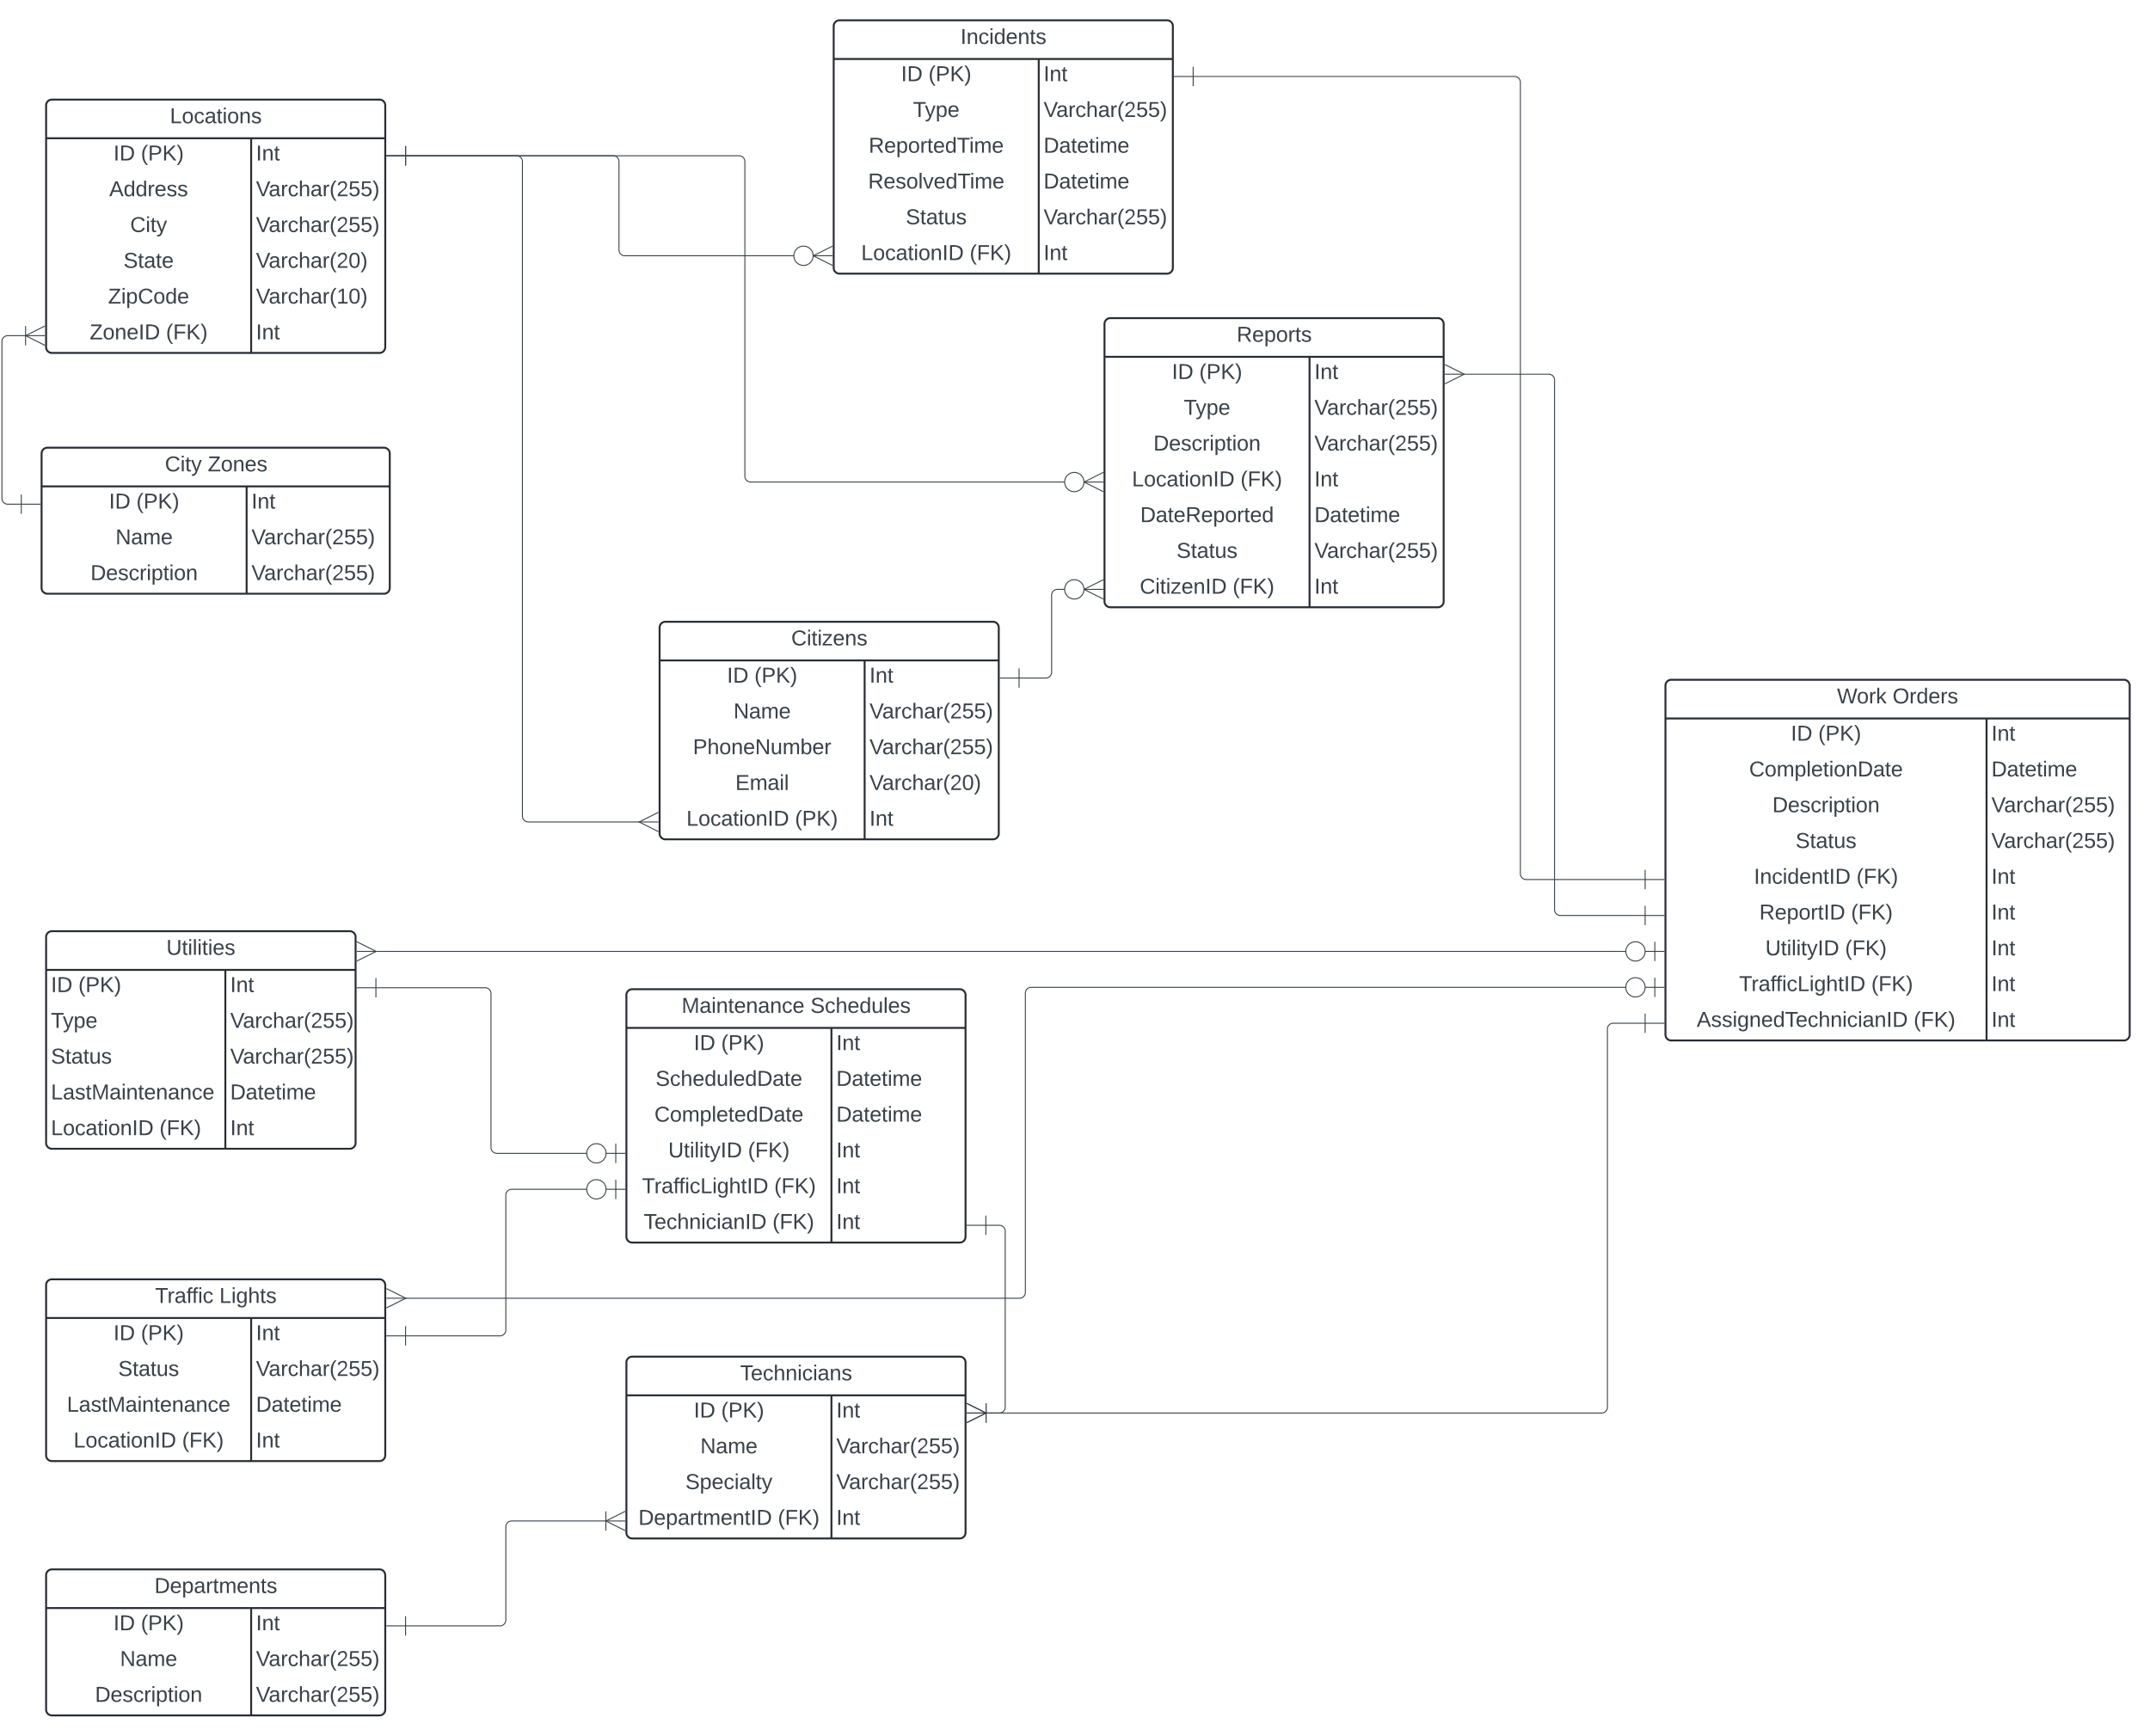 <svg xmlns="http://www.w3.org/2000/svg" xmlns:xlink="http://www.w3.org/1999/xlink" xmlns:lucid="lucid" width="2223" height="1795"><g transform="translate(1682 763)" lucid:page-tab-id="0_0"><path d="M-2000-1000h3000v2500h-3000z" fill="#fff"/><path d="M-1634.33 206a6 6 0 0 1 6-6h308a6 6 0 0 1 6 6v213a6 6 0 0 1-6 6h-308a6 6 0 0 1-6-6z" fill="#fff"/><path d="M-1634.33 206a6 6 0 0 1 6-6h308a6 6 0 0 1 6 6v213a6 6 0 0 1-6 6h-308a6 6 0 0 1-6-6zM-1634.33 240h320M-1449 240v185" stroke="#282c33" stroke-width="2" fill="none"/><use xlink:href="#a" transform="matrix(1,0,0,1,-1624.333,200) translate(114.352 24.444)"/><use xlink:href="#b" transform="matrix(1,0,0,1,-1629.333,242.5) translate(0 20.444)"/><use xlink:href="#c" transform="matrix(1,0,0,1,-1629.333,242.5) translate(28.333 20.444)"/><use xlink:href="#d" transform="matrix(1,0,0,1,-1444,242.5) translate(0 20.444)"/><use xlink:href="#e" transform="matrix(1,0,0,1,-1629.333,279.5) translate(0 20.444)"/><use xlink:href="#f" transform="matrix(1,0,0,1,-1444,279.5) translate(0 20.444)"/><use xlink:href="#g" transform="matrix(1,0,0,1,-1629.333,316.5) translate(0 20.444)"/><use xlink:href="#f" transform="matrix(1,0,0,1,-1444,316.5) translate(0 20.444)"/><use xlink:href="#h" transform="matrix(1,0,0,1,-1629.333,353.5) translate(0 20.444)"/><use xlink:href="#i" transform="matrix(1,0,0,1,-1444,353.5) translate(0 20.444)"/><use xlink:href="#j" transform="matrix(1,0,0,1,-1629.333,390.5) translate(0 20.444)"/><use xlink:href="#k" transform="matrix(1,0,0,1,-1629.333,390.5) translate(112.222 20.444)"/><use xlink:href="#d" transform="matrix(1,0,0,1,-1444,390.5) translate(0 20.444)"/><path d="M-1634.33 566a6 6 0 0 1 6-6h338.66a6 6 0 0 1 6 6v176a6 6 0 0 1-6 6h-338.66a6 6 0 0 1-6-6z" fill="#fff"/><path d="M-1634.33 566a6 6 0 0 1 6-6h338.66a6 6 0 0 1 6 6v176a6 6 0 0 1-6 6h-338.66a6 6 0 0 1-6-6zM-1634.33 600h350.66M-1422.33 600v148" stroke="#282c33" stroke-width="2" fill="none"/><use xlink:href="#l" transform="matrix(1,0,0,1,-1624.333,560) translate(102.66 24.444)"/><use xlink:href="#m" transform="matrix(1,0,0,1,-1624.333,560) translate(169.142 24.444)"/><use xlink:href="#b" transform="matrix(1,0,0,1,-1629.333,602.5) translate(64.673 20.444)"/><use xlink:href="#c" transform="matrix(1,0,0,1,-1629.333,602.5) translate(93.006 20.444)"/><use xlink:href="#d" transform="matrix(1,0,0,1,-1417.333,602.5) translate(0 20.444)"/><use xlink:href="#g" transform="matrix(1,0,0,1,-1629.333,639.5) translate(69.519 20.444)"/><use xlink:href="#f" transform="matrix(1,0,0,1,-1417.333,639.5) translate(0 20.444)"/><use xlink:href="#h" transform="matrix(1,0,0,1,-1629.333,676.5) translate(16.494 20.444)"/><use xlink:href="#i" transform="matrix(1,0,0,1,-1417.333,676.5) translate(0 20.444)"/><use xlink:href="#j" transform="matrix(1,0,0,1,-1629.333,713.5) translate(23.377 20.444)"/><use xlink:href="#k" transform="matrix(1,0,0,1,-1629.333,713.5) translate(135.599 20.444)"/><use xlink:href="#d" transform="matrix(1,0,0,1,-1417.333,713.5) translate(0 20.444)"/><path d="M-820-736a6 6 0 0 1 6-6h338.67a6 6 0 0 1 6 6v250a6 6 0 0 1-6 6H-814a6 6 0 0 1-6-6z" fill="#fff"/><path d="M-820-736a6 6 0 0 1 6-6h338.67a6 6 0 0 1 6 6v250a6 6 0 0 1-6 6H-814a6 6 0 0 1-6-6zM-820-702h350.67M-608-702v222" stroke="#282c33" stroke-width="2" fill="none"/><use xlink:href="#n" transform="matrix(1,0,0,1,-810,-742) translate(121.086 24.444)"/><use xlink:href="#b" transform="matrix(1,0,0,1,-815,-699.5) translate(64.673 20.444)"/><use xlink:href="#c" transform="matrix(1,0,0,1,-815,-699.5) translate(93.006 20.444)"/><use xlink:href="#d" transform="matrix(1,0,0,1,-603,-699.5) translate(0 20.444)"/><use xlink:href="#e" transform="matrix(1,0,0,1,-815,-662.5) translate(76.957 20.444)"/><use xlink:href="#f" transform="matrix(1,0,0,1,-603,-662.5) translate(0 20.444)"/><use xlink:href="#o" transform="matrix(1,0,0,1,-815,-625.5) translate(31.185 20.444)"/><use xlink:href="#i" transform="matrix(1,0,0,1,-603,-625.5) translate(0 20.444)"/><use xlink:href="#p" transform="matrix(1,0,0,1,-815,-588.5) translate(30.568 20.444)"/><use xlink:href="#i" transform="matrix(1,0,0,1,-603,-588.5) translate(0 20.444)"/><use xlink:href="#g" transform="matrix(1,0,0,1,-815,-551.5) translate(69.519 20.444)"/><use xlink:href="#f" transform="matrix(1,0,0,1,-603,-551.5) translate(0 20.444)"/><use xlink:href="#j" transform="matrix(1,0,0,1,-815,-514.5) translate(23.377 20.444)"/><use xlink:href="#k" transform="matrix(1,0,0,1,-815,-514.5) translate(135.599 20.444)"/><use xlink:href="#d" transform="matrix(1,0,0,1,-603,-514.5) translate(0 20.444)"/><path d="M-1034.33 266a6 6 0 0 1 6-6h338.66a6 6 0 0 1 6 6v250a6 6 0 0 1-6 6h-338.66a6 6 0 0 1-6-6z" fill="#fff"/><path d="M-1034.33 266a6 6 0 0 1 6-6h338.66a6 6 0 0 1 6 6v250a6 6 0 0 1-6 6h-338.66a6 6 0 0 1-6-6zM-1034.33 300h350.66M-822.33 300v222" stroke="#282c33" stroke-width="2" fill="none"/><use xlink:href="#q" transform="matrix(1,0,0,1,-1024.333,260) translate(47.074 24.444)"/><use xlink:href="#r" transform="matrix(1,0,0,1,-1024.333,260) translate(180.284 24.444)"/><use xlink:href="#b" transform="matrix(1,0,0,1,-1029.333,302.5) translate(64.673 20.444)"/><use xlink:href="#c" transform="matrix(1,0,0,1,-1029.333,302.5) translate(93.006 20.444)"/><use xlink:href="#d" transform="matrix(1,0,0,1,-817.333,302.5) translate(0 20.444)"/><use xlink:href="#s" transform="matrix(1,0,0,1,-1029.333,339.5) translate(25.136 20.444)"/><use xlink:href="#i" transform="matrix(1,0,0,1,-817.333,339.5) translate(0 20.444)"/><use xlink:href="#t" transform="matrix(1,0,0,1,-1029.333,376.5) translate(23.963 20.444)"/><use xlink:href="#i" transform="matrix(1,0,0,1,-817.333,376.5) translate(0 20.444)"/><use xlink:href="#u" transform="matrix(1,0,0,1,-1029.333,413.5) translate(38.284 20.444)"/><use xlink:href="#k" transform="matrix(1,0,0,1,-1029.333,413.5) translate(120.691 20.444)"/><use xlink:href="#d" transform="matrix(1,0,0,1,-817.333,413.5) translate(0 20.444)"/><use xlink:href="#v" transform="matrix(1,0,0,1,-1029.333,450.5) translate(11.123 20.444)"/><use xlink:href="#k" transform="matrix(1,0,0,1,-1029.333,450.5) translate(147.852 20.444)"/><use xlink:href="#d" transform="matrix(1,0,0,1,-817.333,450.5) translate(0 20.444)"/><use xlink:href="#w" transform="matrix(1,0,0,1,-1029.333,487.5) translate(12.944 20.444)"/><use xlink:href="#k" transform="matrix(1,0,0,1,-1029.333,487.5) translate(146.031 20.444)"/><use xlink:href="#d" transform="matrix(1,0,0,1,-817.333,487.5) translate(0 20.444)"/><path d="M-1639-294a6 6 0 0 1 6-6h348a6 6 0 0 1 6 6v139a6 6 0 0 1-6 6h-348a6 6 0 0 1-6-6z" fill="#fff"/><path d="M-1639-294a6 6 0 0 1 6-6h348a6 6 0 0 1 6 6v139a6 6 0 0 1-6 6h-348a6 6 0 0 1-6-6zM-1639-260h360M-1427-260v111" stroke="#282c33" stroke-width="2" fill="none"/><use xlink:href="#x" transform="matrix(1,0,0,1,-1629,-300) translate(117.506 24.444)"/><use xlink:href="#y" transform="matrix(1,0,0,1,-1629,-300) translate(161.827 24.444)"/><use xlink:href="#b" transform="matrix(1,0,0,1,-1634,-257.5) translate(64.673 20.444)"/><use xlink:href="#c" transform="matrix(1,0,0,1,-1634,-257.5) translate(93.006 20.444)"/><use xlink:href="#d" transform="matrix(1,0,0,1,-1422,-257.5) translate(0 20.444)"/><use xlink:href="#z" transform="matrix(1,0,0,1,-1634,-220.5) translate(71.432 20.444)"/><use xlink:href="#f" transform="matrix(1,0,0,1,-1422,-220.5) translate(0 20.444)"/><use xlink:href="#A" transform="matrix(1,0,0,1,-1634,-183.5) translate(45.568 20.444)"/><use xlink:href="#f" transform="matrix(1,0,0,1,-1422,-183.5) translate(0 20.444)"/><path d="M-1000-114a6 6 0 0 1 6-6h338.67a6 6 0 0 1 6 6V99a6 6 0 0 1-6 6H-994a6 6 0 0 1-6-6z" fill="#fff"/><path d="M-1000-114a6 6 0 0 1 6-6h338.67a6 6 0 0 1 6 6V99a6 6 0 0 1-6 6H-994a6 6 0 0 1-6-6zM-1000-80h350.67M-788-80v185" stroke="#282c33" stroke-width="2" fill="none"/><use xlink:href="#B" transform="matrix(1,0,0,1,-990,-120) translate(126.086 24.444)"/><use xlink:href="#b" transform="matrix(1,0,0,1,-995,-77.5) translate(64.673 20.444)"/><use xlink:href="#c" transform="matrix(1,0,0,1,-995,-77.5) translate(93.006 20.444)"/><use xlink:href="#d" transform="matrix(1,0,0,1,-783,-77.5) translate(0 20.444)"/><use xlink:href="#z" transform="matrix(1,0,0,1,-995,-40.5) translate(71.432 20.444)"/><use xlink:href="#f" transform="matrix(1,0,0,1,-783,-40.5) translate(0 20.444)"/><use xlink:href="#C" transform="matrix(1,0,0,1,-995,-3.5) translate(29.488 20.444)"/><use xlink:href="#f" transform="matrix(1,0,0,1,-783,-3.5) translate(0 20.444)"/><use xlink:href="#D" transform="matrix(1,0,0,1,-995,33.5) translate(73.315 20.444)"/><use xlink:href="#E" transform="matrix(1,0,0,1,-783,33.5) translate(0 20.444)"/><use xlink:href="#j" transform="matrix(1,0,0,1,-995,70.5) translate(22.728 20.444)"/><use xlink:href="#c" transform="matrix(1,0,0,1,-995,70.5) translate(134.951 20.444)"/><use xlink:href="#d" transform="matrix(1,0,0,1,-783,70.5) translate(0 20.444)"/><path d="M-540-428a6 6 0 0 1 6-6h338.67a6 6 0 0 1 6 6v287a6 6 0 0 1-6 6H-534a6 6 0 0 1-6-6z" fill="#fff"/><path d="M-540-428a6 6 0 0 1 6-6h338.67a6 6 0 0 1 6 6v287a6 6 0 0 1-6 6H-534a6 6 0 0 1-6-6zM-540-394h350.67M-328-394v259" stroke="#282c33" stroke-width="2" fill="none"/><use xlink:href="#F" transform="matrix(1,0,0,1,-530,-434) translate(126.673 24.444)"/><use xlink:href="#b" transform="matrix(1,0,0,1,-535,-391.5) translate(64.673 20.444)"/><use xlink:href="#c" transform="matrix(1,0,0,1,-535,-391.5) translate(93.006 20.444)"/><use xlink:href="#d" transform="matrix(1,0,0,1,-323,-391.5) translate(0 20.444)"/><use xlink:href="#e" transform="matrix(1,0,0,1,-535,-354.5) translate(76.957 20.444)"/><use xlink:href="#f" transform="matrix(1,0,0,1,-323,-354.5) translate(0 20.444)"/><use xlink:href="#A" transform="matrix(1,0,0,1,-535,-317.5) translate(45.568 20.444)"/><use xlink:href="#f" transform="matrix(1,0,0,1,-323,-317.5) translate(0 20.444)"/><use xlink:href="#j" transform="matrix(1,0,0,1,-535,-280.5) translate(23.377 20.444)"/><use xlink:href="#k" transform="matrix(1,0,0,1,-535,-280.5) translate(135.599 20.444)"/><use xlink:href="#d" transform="matrix(1,0,0,1,-323,-280.5) translate(0 20.444)"/><use xlink:href="#G" transform="matrix(1,0,0,1,-535,-243.5) translate(31.957 20.444)"/><use xlink:href="#i" transform="matrix(1,0,0,1,-323,-243.5) translate(0 20.444)"/><use xlink:href="#g" transform="matrix(1,0,0,1,-535,-206.5) translate(69.519 20.444)"/><use xlink:href="#f" transform="matrix(1,0,0,1,-323,-206.5) translate(0 20.444)"/><use xlink:href="#H" transform="matrix(1,0,0,1,-535,-169.5) translate(31.463 20.444)"/><use xlink:href="#k" transform="matrix(1,0,0,1,-535,-169.5) translate(127.512 20.444)"/><use xlink:href="#d" transform="matrix(1,0,0,1,-323,-169.5) translate(0 20.444)"/><path d="M40-54a6 6 0 0 1 6-6h468a6 6 0 0 1 6 6v361a6 6 0 0 1-6 6H46a6 6 0 0 1-6-6z" fill="#fff"/><path d="M40-54a6 6 0 0 1 6-6h468a6 6 0 0 1 6 6v361a6 6 0 0 1-6 6H46a6 6 0 0 1-6-6zM40-20h480M372-20v333" stroke="#282c33" stroke-width="2" fill="none"/><use xlink:href="#I" transform="matrix(1,0,0,1,50,-60) translate(167.377 24.444)"/><use xlink:href="#J" transform="matrix(1,0,0,1,50,-60) translate(224.846 24.444)"/><use xlink:href="#b" transform="matrix(1,0,0,1,45,-17.5) translate(124.673 20.444)"/><use xlink:href="#c" transform="matrix(1,0,0,1,45,-17.5) translate(153.006 20.444)"/><use xlink:href="#d" transform="matrix(1,0,0,1,377,-17.5) translate(0 20.444)"/><use xlink:href="#K" transform="matrix(1,0,0,1,45,19.5) translate(81.525 20.444)"/><use xlink:href="#i" transform="matrix(1,0,0,1,377,19.5) translate(0 20.444)"/><use xlink:href="#A" transform="matrix(1,0,0,1,45,56.5) translate(105.568 20.444)"/><use xlink:href="#f" transform="matrix(1,0,0,1,377,56.5) translate(0 20.444)"/><use xlink:href="#g" transform="matrix(1,0,0,1,45,93.5) translate(129.519 20.444)"/><use xlink:href="#f" transform="matrix(1,0,0,1,377,93.5) translate(0 20.444)"/><use xlink:href="#L" transform="matrix(1,0,0,1,45,130.5) translate(86.463 20.444)"/><use xlink:href="#k" transform="matrix(1,0,0,1,45,130.5) translate(192.512 20.444)"/><use xlink:href="#d" transform="matrix(1,0,0,1,377,130.5) translate(0 20.444)"/><use xlink:href="#M" transform="matrix(1,0,0,1,45,167.5) translate(92.049 20.444)"/><use xlink:href="#k" transform="matrix(1,0,0,1,45,167.5) translate(186.926 20.444)"/><use xlink:href="#d" transform="matrix(1,0,0,1,377,167.5) translate(0 20.444)"/><use xlink:href="#u" transform="matrix(1,0,0,1,45,204.5) translate(98.284 20.444)"/><use xlink:href="#k" transform="matrix(1,0,0,1,45,204.5) translate(180.691 20.444)"/><use xlink:href="#d" transform="matrix(1,0,0,1,377,204.5) translate(0 20.444)"/><use xlink:href="#v" transform="matrix(1,0,0,1,45,241.5) translate(71.123 20.444)"/><use xlink:href="#k" transform="matrix(1,0,0,1,45,241.5) translate(207.852 20.444)"/><use xlink:href="#d" transform="matrix(1,0,0,1,377,241.5) translate(0 20.444)"/><use xlink:href="#N" transform="matrix(1,0,0,1,45,278.5) translate(27.296 20.444)"/><use xlink:href="#k" transform="matrix(1,0,0,1,45,278.5) translate(251.679 20.444)"/><use xlink:href="#d" transform="matrix(1,0,0,1,377,278.5) translate(0 20.444)"/><path d="M-1034.33 646a6 6 0 0 1 6-6h338.66a6 6 0 0 1 6 6v176a6 6 0 0 1-6 6h-338.66a6 6 0 0 1-6-6z" fill="#fff"/><path d="M-1034.33 646a6 6 0 0 1 6-6h338.66a6 6 0 0 1 6 6v176a6 6 0 0 1-6 6h-338.66a6 6 0 0 1-6-6zM-1034.33 680h350.66M-822.33 680v148" stroke="#282c33" stroke-width="2" fill="none"/><use xlink:href="#O" transform="matrix(1,0,0,1,-1024.333,640) translate(107.568 24.444)"/><use xlink:href="#b" transform="matrix(1,0,0,1,-1029.333,682.5) translate(64.673 20.444)"/><use xlink:href="#c" transform="matrix(1,0,0,1,-1029.333,682.5) translate(93.006 20.444)"/><use xlink:href="#d" transform="matrix(1,0,0,1,-817.333,682.5) translate(0 20.444)"/><use xlink:href="#z" transform="matrix(1,0,0,1,-1029.333,719.5) translate(71.432 20.444)"/><use xlink:href="#f" transform="matrix(1,0,0,1,-817.333,719.5) translate(0 20.444)"/><use xlink:href="#P" transform="matrix(1,0,0,1,-1029.333,756.5) translate(56 20.444)"/><use xlink:href="#f" transform="matrix(1,0,0,1,-817.333,756.5) translate(0 20.444)"/><use xlink:href="#Q" transform="matrix(1,0,0,1,-1029.333,793.5) translate(7.389 20.444)"/><use xlink:href="#k" transform="matrix(1,0,0,1,-1029.333,793.5) translate(151.586 20.444)"/><use xlink:href="#d" transform="matrix(1,0,0,1,-817.333,793.5) translate(0 20.444)"/><path d="M-1634.33 866a6 6 0 0 1 6-6h338.66a6 6 0 0 1 6 6v139a6 6 0 0 1-6 6h-338.66a6 6 0 0 1-6-6z" fill="#fff"/><path d="M-1634.33 866a6 6 0 0 1 6-6h338.66a6 6 0 0 1 6 6v139a6 6 0 0 1-6 6h-338.66a6 6 0 0 1-6-6zM-1634.33 900h350.66M-1422.33 900v111" stroke="#282c33" stroke-width="2" fill="none"/><use xlink:href="#R" transform="matrix(1,0,0,1,-1624.333,860) translate(102.012 24.444)"/><use xlink:href="#b" transform="matrix(1,0,0,1,-1629.333,902.5) translate(64.673 20.444)"/><use xlink:href="#c" transform="matrix(1,0,0,1,-1629.333,902.5) translate(93.006 20.444)"/><use xlink:href="#d" transform="matrix(1,0,0,1,-1417.333,902.5) translate(0 20.444)"/><use xlink:href="#z" transform="matrix(1,0,0,1,-1629.333,939.5) translate(71.432 20.444)"/><use xlink:href="#f" transform="matrix(1,0,0,1,-1417.333,939.5) translate(0 20.444)"/><use xlink:href="#A" transform="matrix(1,0,0,1,-1629.333,976.5) translate(45.568 20.444)"/><use xlink:href="#f" transform="matrix(1,0,0,1,-1417.333,976.5) translate(0 20.444)"/><path d="M-1634.33-654a6 6 0 0 1 6-6h338.66a6 6 0 0 1 6 6v250a6 6 0 0 1-6 6h-338.66a6 6 0 0 1-6-6z" fill="#fff"/><path d="M-1634.33-654a6 6 0 0 1 6-6h338.66a6 6 0 0 1 6 6v250a6 6 0 0 1-6 6h-338.66a6 6 0 0 1-6-6zM-1634.33-620h350.66M-1422.33-620v222" stroke="#282c33" stroke-width="2" fill="none"/><use xlink:href="#S" transform="matrix(1,0,0,1,-1624.333,-660) translate(118 24.444)"/><use xlink:href="#b" transform="matrix(1,0,0,1,-1629.333,-617.5) translate(64.673 20.444)"/><use xlink:href="#c" transform="matrix(1,0,0,1,-1629.333,-617.5) translate(93.006 20.444)"/><use xlink:href="#d" transform="matrix(1,0,0,1,-1417.333,-617.5) translate(0 20.444)"/><use xlink:href="#T" transform="matrix(1,0,0,1,-1629.333,-580.5) translate(60.29 20.444)"/><use xlink:href="#f" transform="matrix(1,0,0,1,-1417.333,-580.5) translate(0 20.444)"/><use xlink:href="#U" transform="matrix(1,0,0,1,-1629.333,-543.5) translate(81.926 20.444)"/><use xlink:href="#f" transform="matrix(1,0,0,1,-1417.333,-543.5) translate(0 20.444)"/><use xlink:href="#V" transform="matrix(1,0,0,1,-1629.333,-506.5) translate(75.074 20.444)"/><use xlink:href="#E" transform="matrix(1,0,0,1,-1417.333,-506.5) translate(0 20.444)"/><use xlink:href="#W" transform="matrix(1,0,0,1,-1629.333,-469.5) translate(59.117 20.444)"/><use xlink:href="#X" transform="matrix(1,0,0,1,-1417.333,-469.5) translate(0 20.444)"/><use xlink:href="#Y" transform="matrix(1,0,0,1,-1629.333,-432.5) translate(40.043 20.444)"/><use xlink:href="#k" transform="matrix(1,0,0,1,-1629.333,-432.5) translate(118.932 20.444)"/><use xlink:href="#d" transform="matrix(1,0,0,1,-1417.333,-432.5) translate(0 20.444)"/><path d="M-1660-241.6h-14a6 6 0 0 1-6-6v-162.26a6 6 0 0 1 6-6h18.67" stroke="#3a414a" fill="none"/><path d="M-1660-251.6v20M-1640-241.6h-20" stroke="#3a414a" fill="#fff"/><path d="M-1635.56-405.86l-20-10 20-10" stroke="#3a414a" fill="#fff" fill-opacity="0"/><path d="M-1635.56-415.86h-20M-1655.56-425.86v20" stroke="#3a414a" fill="#fff"/><path d="M-1262.67-601.9H-1048a6 6 0 0 1 6 6v91.4a6 6 0 0 0 6 6h175.5" stroke="#3a414a" fill="none"/><path d="M-1262.67-591.9v-20M-1282.67-601.9h20" stroke="#3a414a" fill="#fff"/><path d="M-821.22-488.5l-20-10 20-10" stroke="#3a414a" fill="#fff" fill-opacity="0"/><path d="M-821.22-498.5h-20M-841.22-498.5c0 5.52-4.48 10-10 10-5.53 0-10-4.48-10-10s4.47-10 10-10c5.52 0 10 4.48 10 10" stroke="#3a414a" fill="#fff"/><path d="M-1262.67-601.9h114.84a6 6 0 0 1 6 6V81.03a6 6 0 0 0 6 6h115.42" stroke="#3a414a" fill="none"/><path d="M-1262.67-591.9v-20M-1282.67-601.9h20" stroke="#3a414a" fill="#fff"/><path d="M-1001.22 97.04l-20-10 20-10" stroke="#3a414a" fill="#fff" fill-opacity="0"/><path d="M-1001.22 87.04h-20" stroke="#3a414a" fill="#fff"/><path d="M-1262.67-601.9h344.84a6 6 0 0 1 6 6v325.4a6 6 0 0 0 6 6h325.33" stroke="#3a414a" fill="none"/><path d="M-1262.67-591.9v-20M-1282.67-601.9h20" stroke="#3a414a" fill="#fff"/><path d="M-541.22-254.5l-20-10 20-10" stroke="#3a414a" fill="#fff" fill-opacity="0"/><path d="M-541.22-264.5h-20M-561.22-264.5c0 5.52-4.48 10-10 10-5.53 0-10-4.48-10-10s4.47-10 10-10c5.52 0 10 4.48 10 10" stroke="#3a414a" fill="#fff"/><path d="M-628.33-61.8h27.66a6 6 0 0 0 6-6v-79.7a6 6 0 0 1 6-6h8.17" stroke="#3a414a" fill="none"/><path d="M-628.33-51.8v-20M-648.33-61.8h20" stroke="#3a414a" fill="#fff"/><path d="M-541.22-143.5l-20-10 20-10" stroke="#3a414a" fill="#fff" fill-opacity="0"/><path d="M-541.22-153.5h-20M-561.22-153.5c0 5.52-4.48 10-10 10-5.53 0-10-4.48-10-10s4.47-10 10-10c5.52 0 10 4.48 10 10" stroke="#3a414a" fill="#fff"/><path d="M-1262.67 918.4h97.67a6 6 0 0 0 6-6v-96.47a6 6 0 0 1 6-6h97.67" stroke="#3a414a" fill="none"/><path d="M-1262.67 928.4v-20M-1282.67 918.4h20" stroke="#3a414a" fill="#fff"/><path d="M-1035.56 819.93l-20-10 20-10" stroke="#3a414a" fill="#fff" fill-opacity="0"/><path d="M-1035.56 809.93h-20M-1055.56 799.93v20" stroke="#3a414a" fill="#fff"/><path d="M-1262.67 618.5h97.67a6 6 0 0 0 6-6V472.93a6 6 0 0 1 6-6h78.17" stroke="#3a414a" fill="none"/><path d="M-1262.67 628.5v-20M-1282.67 618.5h20M-1045.33 456.93v20M-1035.33 466.93h-20M-1055.33 466.93c0 5.52-4.48 10-10 10-5.53 0-10-4.48-10-10s4.47-10 10-10c5.52 0 10 4.48 10 10" stroke="#3a414a" fill="#fff"/><path d="M-1074.83 429.72h-93.5a6 6 0 0 1-6-6V264.5a6 6 0 0 0-6-6h-113" stroke="#3a414a" fill="none"/><path d="M-1045.33 419.72v20M-1035.33 429.72h-20M-1055.33 429.72c0 5.52-4.48 10-10 10-5.53 0-10-4.48-10-10s4.47-10 10-10c5.52 0 10 4.48 10 10M-1293.33 268.5v-20M-1313.33 258.5h20" stroke="#3a414a" fill="#fff"/><path d="M-662.67 504.14h14a6 6 0 0 1 6 6V692.3a6 6 0 0 1-6 6h-14" stroke="#3a414a" fill="none"/><path d="M-662.67 514.14v-20M-682.67 504.14h20" stroke="#3a414a" fill="#fff"/><path d="M-682.44 688.3l20 10-20 10" stroke="#3a414a" fill="#fff" fill-opacity="0"/><path d="M-682.44 698.3h20M-662.44 708.3v-20" stroke="#3a414a" fill="#fff"/><path d="M19 146.58h-123a6 6 0 0 1-6-6v-818.5a6 6 0 0 0-6-6h-332.33" stroke="#3a414a" fill="none"/><path d="M19 136.58v20M39 146.58H19M-448.33-673.9v-20M-468.33-683.9h20" stroke="#3a414a" fill="#fff"/><path d="M19 183.74h-87.67a6 6 0 0 1-6-6v-547.76a6 6 0 0 0-6-6h-88.25" stroke="#3a414a" fill="none"/><path d="M19 173.74v20M39 183.74H19" stroke="#3a414a" fill="#fff"/><path d="M-188.1-386.02l20 10-20 10" stroke="#3a414a" fill="#fff" fill-opacity="0"/><path d="M-188.1-376.02h20" stroke="#3a414a" fill="#fff"/><path d="M19 295.2h-33a6 6 0 0 0-6 6v391.1a6 6 0 0 1-6 6h-636.67" stroke="#3a414a" fill="none"/><path d="M19 285.2v20M39 295.2H19" stroke="#3a414a" fill="#fff"/><path d="M-682.44 688.3l20 10-20 10" stroke="#3a414a" fill="#fff" fill-opacity="0"/><path d="M-682.44 698.3h20M-662.44 708.3v-20" stroke="#3a414a" fill="#fff"/><path d="M-.5 220.9h-1293.42" stroke="#3a414a" fill="none"/><path d="M29 210.9v20M39 220.9H19M19 220.9c0 5.5-4.48 10-10 10s-10-4.5-10-10c0-5.53 4.48-10 10-10s10 4.47 10 10" stroke="#3a414a" fill="#fff"/><path d="M-1313.1 210.9l20 10-20 10" stroke="#3a414a" fill="#fff" fill-opacity="0"/><path d="M-1313.1 220.9h20" stroke="#3a414a" fill="#fff"/><path d="M-.5 258.05h-615.33a6 6 0 0 0-6 6v309.53a6 6 0 0 1-6 6h-635.43" stroke="#3a414a" fill="none"/><path d="M29 248.05v20M39 258.05H19M19 258.05c0 5.52-4.48 10-10 10s-10-4.48-10-10c0-5.53 4.48-10 10-10s10 4.47 10 10" stroke="#3a414a" fill="#fff"/><path d="M-1282.44 569.58l20 10-20 10" stroke="#3a414a" fill="#fff" fill-opacity="0"/><path d="M-1282.44 579.58h20" stroke="#3a414a" fill="#fff"/><defs><path fill="#3a414a" d="M232-93c-1 65-40 97-104 97C67 4 28-28 28-90v-158h33c8 89-33 224 67 224 102 0 64-133 71-224h33v155" id="Z"/><path fill="#3a414a" d="M59-47c-2 24 18 29 38 22v24C64 9 27 4 27-40v-127H5v-23h24l9-43h21v43h35v23H59v120" id="aa"/><path fill="#3a414a" d="M24-231v-30h32v30H24zM24 0v-190h32V0H24" id="ab"/><path fill="#3a414a" d="M24 0v-261h32V0H24" id="ac"/><path fill="#3a414a" d="M100-194c63 0 86 42 84 106H49c0 40 14 67 53 68 26 1 43-12 49-29l28 8c-11 28-37 45-77 45C44 4 14-33 15-96c1-61 26-98 85-98zm52 81c6-60-76-77-97-28-3 7-6 17-6 28h103" id="ad"/><path fill="#3a414a" d="M135-143c-3-34-86-38-87 0 15 53 115 12 119 90S17 21 10-45l28-5c4 36 97 45 98 0-10-56-113-15-118-90-4-57 82-63 122-42 12 7 21 19 24 35" id="ae"/><g id="a"><use transform="matrix(0.062,0,0,0.062,0,0)" xlink:href="#Z"/><use transform="matrix(0.062,0,0,0.062,15.988,0)" xlink:href="#aa"/><use transform="matrix(0.062,0,0,0.062,22.16,0)" xlink:href="#ab"/><use transform="matrix(0.062,0,0,0.062,27.037,0)" xlink:href="#ac"/><use transform="matrix(0.062,0,0,0.062,31.914,0)" xlink:href="#ab"/><use transform="matrix(0.062,0,0,0.062,36.79,0)" xlink:href="#aa"/><use transform="matrix(0.062,0,0,0.062,42.963,0)" xlink:href="#ab"/><use transform="matrix(0.062,0,0,0.062,47.84,0)" xlink:href="#ad"/><use transform="matrix(0.062,0,0,0.062,60.185,0)" xlink:href="#ae"/></g><path fill="#3a414a" d="M33 0v-248h34V0H33" id="af"/><path fill="#3a414a" d="M30-248c118-7 216 8 213 122C240-48 200 0 122 0H30v-248zM63-27c89 8 146-16 146-99s-60-101-146-95v194" id="ag"/><g id="b"><use transform="matrix(0.062,0,0,0.062,0,0)" xlink:href="#af"/><use transform="matrix(0.062,0,0,0.062,6.173,0)" xlink:href="#ag"/></g><path fill="#3a414a" d="M87 75C49 33 22-17 22-94c0-76 28-126 65-167h31c-38 41-64 92-64 168S80 34 118 75H87" id="ah"/><path fill="#3a414a" d="M30-248c87 1 191-15 191 75 0 78-77 80-158 76V0H30v-248zm33 125c57 0 124 11 124-50 0-59-68-47-124-48v98" id="ai"/><path fill="#3a414a" d="M194 0L95-120 63-95V0H30v-248h33v124l119-124h40L117-140 236 0h-42" id="aj"/><path fill="#3a414a" d="M33-261c38 41 65 92 65 168S71 34 33 75H2C39 34 66-17 66-93S39-220 2-261h31" id="ak"/><g id="c"><use transform="matrix(0.062,0,0,0.062,0,0)" xlink:href="#ah"/><use transform="matrix(0.062,0,0,0.062,7.346,0)" xlink:href="#ai"/><use transform="matrix(0.062,0,0,0.062,22.16,0)" xlink:href="#aj"/><use transform="matrix(0.062,0,0,0.062,36.975,0)" xlink:href="#ak"/></g><path fill="#3a414a" d="M117-194c89-4 53 116 60 194h-32v-121c0-31-8-49-39-48C34-167 62-67 57 0H25l-1-190h30c1 10-1 24 2 32 11-22 29-35 61-36" id="al"/><g id="d"><use transform="matrix(0.062,0,0,0.062,0,0)" xlink:href="#af"/><use transform="matrix(0.062,0,0,0.062,6.173,0)" xlink:href="#al"/><use transform="matrix(0.062,0,0,0.062,18.519,0)" xlink:href="#aa"/></g><path fill="#3a414a" d="M127-220V0H93v-220H8v-28h204v28h-85" id="am"/><path fill="#3a414a" d="M179-190L93 31C79 59 56 82 12 73V49c39 6 53-20 64-50L1-190h34L92-34l54-156h33" id="an"/><path fill="#3a414a" d="M115-194c55 1 70 41 70 98S169 2 115 4C84 4 66-9 55-30l1 105H24l-1-265h31l2 30c10-21 28-34 59-34zm-8 174c40 0 45-34 45-75s-6-73-45-74c-42 0-51 32-51 76 0 43 10 73 51 73" id="ao"/><g id="e"><use transform="matrix(0.062,0,0,0.062,0,0)" xlink:href="#am"/><use transform="matrix(0.062,0,0,0.062,12.284,0)" xlink:href="#an"/><use transform="matrix(0.062,0,0,0.062,23.395,0)" xlink:href="#ao"/><use transform="matrix(0.062,0,0,0.062,35.741,0)" xlink:href="#ad"/></g><path fill="#3a414a" d="M137 0h-34L2-248h35l83 218 83-218h36" id="ap"/><path fill="#3a414a" d="M141-36C126-15 110 5 73 4 37 3 15-17 15-53c-1-64 63-63 125-63 3-35-9-54-41-54-24 1-41 7-42 31l-33-3c5-37 33-52 76-52 45 0 72 20 72 64v82c-1 20 7 32 28 27v20c-31 9-61-2-59-35zM48-53c0 20 12 33 32 33 41-3 63-29 60-74-43 2-92-5-92 41" id="aq"/><path fill="#3a414a" d="M114-163C36-179 61-72 57 0H25l-1-190h30c1 12-1 29 2 39 6-27 23-49 58-41v29" id="ar"/><path fill="#3a414a" d="M96-169c-40 0-48 33-48 73s9 75 48 75c24 0 41-14 43-38l32 2c-6 37-31 61-74 61-59 0-76-41-82-99-10-93 101-131 147-64 4 7 5 14 7 22l-32 3c-4-21-16-35-41-35" id="as"/><path fill="#3a414a" d="M106-169C34-169 62-67 57 0H25v-261h32l-1 103c12-21 28-36 61-36 89 0 53 116 60 194h-32v-121c2-32-8-49-39-48" id="at"/><path fill="#3a414a" d="M101-251c82-7 93 87 43 132L82-64C71-53 59-42 53-27h129V0H18c2-99 128-94 128-182 0-28-16-43-45-43s-46 15-49 41l-32-3c6-41 34-60 81-64" id="au"/><path fill="#3a414a" d="M54-142c48-35 137-8 131 61C196 18 31 33 14-55l32-4c7 23 22 37 52 37 35-1 51-22 54-58 4-55-73-65-99-34H22l8-134h141v27H59" id="av"/><g id="f"><use transform="matrix(0.062,0,0,0.062,0,0)" xlink:href="#ap"/><use transform="matrix(0.062,0,0,0.062,13.148,0)" xlink:href="#aq"/><use transform="matrix(0.062,0,0,0.062,25.494,0)" xlink:href="#ar"/><use transform="matrix(0.062,0,0,0.062,32.84,0)" xlink:href="#as"/><use transform="matrix(0.062,0,0,0.062,43.951,0)" xlink:href="#at"/><use transform="matrix(0.062,0,0,0.062,56.296,0)" xlink:href="#aq"/><use transform="matrix(0.062,0,0,0.062,68.642,0)" xlink:href="#ar"/><use transform="matrix(0.062,0,0,0.062,75.988,0)" xlink:href="#ah"/><use transform="matrix(0.062,0,0,0.062,83.333,0)" xlink:href="#au"/><use transform="matrix(0.062,0,0,0.062,95.679,0)" xlink:href="#av"/><use transform="matrix(0.062,0,0,0.062,108.025,0)" xlink:href="#av"/><use transform="matrix(0.062,0,0,0.062,120.37,0)" xlink:href="#ak"/></g><path fill="#3a414a" d="M185-189c-5-48-123-54-124 2 14 75 158 14 163 119 3 78-121 87-175 55-17-10-28-26-33-46l33-7c5 56 141 63 141-1 0-78-155-14-162-118-5-82 145-84 179-34 5 7 8 16 11 25" id="aw"/><path fill="#3a414a" d="M84 4C-5 8 30-112 23-190h32v120c0 31 7 50 39 49 72-2 45-101 50-169h31l1 190h-30c-1-10 1-25-2-33-11 22-28 36-60 37" id="ax"/><g id="g"><use transform="matrix(0.062,0,0,0.062,0,0)" xlink:href="#aw"/><use transform="matrix(0.062,0,0,0.062,14.815,0)" xlink:href="#aa"/><use transform="matrix(0.062,0,0,0.062,20.988,0)" xlink:href="#aq"/><use transform="matrix(0.062,0,0,0.062,33.333,0)" xlink:href="#aa"/><use transform="matrix(0.062,0,0,0.062,39.506,0)" xlink:href="#ax"/><use transform="matrix(0.062,0,0,0.062,51.852,0)" xlink:href="#ae"/></g><path fill="#3a414a" d="M30 0v-248h33v221h125V0H30" id="ay"/><path fill="#3a414a" d="M240 0l2-218c-23 76-54 145-80 218h-23L58-218 59 0H30v-248h44l77 211c21-75 51-140 76-211h43V0h-30" id="az"/><g id="h"><use transform="matrix(0.062,0,0,0.062,0,0)" xlink:href="#ay"/><use transform="matrix(0.062,0,0,0.062,12.346,0)" xlink:href="#aq"/><use transform="matrix(0.062,0,0,0.062,24.691,0)" xlink:href="#ae"/><use transform="matrix(0.062,0,0,0.062,35.802,0)" xlink:href="#aa"/><use transform="matrix(0.062,0,0,0.062,41.975,0)" xlink:href="#az"/><use transform="matrix(0.062,0,0,0.062,60.432,0)" xlink:href="#aq"/><use transform="matrix(0.062,0,0,0.062,72.778,0)" xlink:href="#ab"/><use transform="matrix(0.062,0,0,0.062,77.654,0)" xlink:href="#al"/><use transform="matrix(0.062,0,0,0.062,90,0)" xlink:href="#aa"/><use transform="matrix(0.062,0,0,0.062,96.173,0)" xlink:href="#ad"/><use transform="matrix(0.062,0,0,0.062,108.519,0)" xlink:href="#al"/><use transform="matrix(0.062,0,0,0.062,120.864,0)" xlink:href="#aq"/><use transform="matrix(0.062,0,0,0.062,133.21,0)" xlink:href="#al"/><use transform="matrix(0.062,0,0,0.062,145.556,0)" xlink:href="#as"/><use transform="matrix(0.062,0,0,0.062,156.667,0)" xlink:href="#ad"/></g><path fill="#3a414a" d="M210-169c-67 3-38 105-44 169h-31v-121c0-29-5-50-35-48C34-165 62-65 56 0H25l-1-190h30c1 10-1 24 2 32 10-44 99-50 107 0 11-21 27-35 58-36 85-2 47 119 55 194h-31v-121c0-29-5-49-35-48" id="aA"/><g id="i"><use transform="matrix(0.062,0,0,0.062,0,0)" xlink:href="#ag"/><use transform="matrix(0.062,0,0,0.062,15.988,0)" xlink:href="#aq"/><use transform="matrix(0.062,0,0,0.062,28.333,0)" xlink:href="#aa"/><use transform="matrix(0.062,0,0,0.062,34.506,0)" xlink:href="#ad"/><use transform="matrix(0.062,0,0,0.062,46.852,0)" xlink:href="#aa"/><use transform="matrix(0.062,0,0,0.062,53.025,0)" xlink:href="#ab"/><use transform="matrix(0.062,0,0,0.062,57.901,0)" xlink:href="#aA"/><use transform="matrix(0.062,0,0,0.062,76.358,0)" xlink:href="#ad"/></g><path fill="#3a414a" d="M100-194c62-1 85 37 85 99 1 63-27 99-86 99S16-35 15-95c0-66 28-99 85-99zM99-20c44 1 53-31 53-75 0-43-8-75-51-75s-53 32-53 75 10 74 51 75" id="aB"/><g id="j"><use transform="matrix(0.062,0,0,0.062,0,0)" xlink:href="#ay"/><use transform="matrix(0.062,0,0,0.062,12.346,0)" xlink:href="#aB"/><use transform="matrix(0.062,0,0,0.062,24.691,0)" xlink:href="#as"/><use transform="matrix(0.062,0,0,0.062,35.802,0)" xlink:href="#aq"/><use transform="matrix(0.062,0,0,0.062,48.148,0)" xlink:href="#aa"/><use transform="matrix(0.062,0,0,0.062,54.321,0)" xlink:href="#ab"/><use transform="matrix(0.062,0,0,0.062,59.198,0)" xlink:href="#aB"/><use transform="matrix(0.062,0,0,0.062,71.543,0)" xlink:href="#al"/><use transform="matrix(0.062,0,0,0.062,83.889,0)" xlink:href="#af"/><use transform="matrix(0.062,0,0,0.062,90.062,0)" xlink:href="#ag"/></g><path fill="#3a414a" d="M63-220v92h138v28H63V0H30v-248h175v28H63" id="aC"/><g id="k"><use transform="matrix(0.062,0,0,0.062,0,0)" xlink:href="#ah"/><use transform="matrix(0.062,0,0,0.062,7.346,0)" xlink:href="#aC"/><use transform="matrix(0.062,0,0,0.062,20.864,0)" xlink:href="#aj"/><use transform="matrix(0.062,0,0,0.062,35.679,0)" xlink:href="#ak"/></g><path fill="#3a414a" d="M101-234c-31-9-42 10-38 44h38v23H63V0H32v-167H5v-23h27c-7-52 17-82 69-68v24" id="aD"/><g id="l"><use transform="matrix(0.062,0,0,0.062,0,0)" xlink:href="#am"/><use transform="matrix(0.062,0,0,0.062,12.716,0)" xlink:href="#ar"/><use transform="matrix(0.062,0,0,0.062,20.062,0)" xlink:href="#aq"/><use transform="matrix(0.062,0,0,0.062,32.407,0)" xlink:href="#aD"/><use transform="matrix(0.062,0,0,0.062,38.148,0)" xlink:href="#aD"/><use transform="matrix(0.062,0,0,0.062,44.321,0)" xlink:href="#ab"/><use transform="matrix(0.062,0,0,0.062,49.198,0)" xlink:href="#as"/></g><path fill="#3a414a" d="M177-190C167-65 218 103 67 71c-23-6-38-20-44-43l32-5c15 47 100 32 89-28v-30C133-14 115 1 83 1 29 1 15-40 15-95c0-56 16-97 71-98 29-1 48 16 59 35 1-10 0-23 2-32h30zM94-22c36 0 50-32 50-73 0-42-14-75-50-75-39 0-46 34-46 75s6 73 46 73" id="aE"/><g id="m"><use transform="matrix(0.062,0,0,0.062,0,0)" xlink:href="#ay"/><use transform="matrix(0.062,0,0,0.062,12.346,0)" xlink:href="#ab"/><use transform="matrix(0.062,0,0,0.062,17.222,0)" xlink:href="#aE"/><use transform="matrix(0.062,0,0,0.062,29.568,0)" xlink:href="#at"/><use transform="matrix(0.062,0,0,0.062,41.914,0)" xlink:href="#aa"/><use transform="matrix(0.062,0,0,0.062,48.086,0)" xlink:href="#ae"/></g><path fill="#3a414a" d="M85-194c31 0 48 13 60 33l-1-100h32l1 261h-30c-2-10 0-23-3-31C134-8 116 4 85 4 32 4 16-35 15-94c0-66 23-100 70-100zm9 24c-40 0-46 34-46 75 0 40 6 74 45 74 42 0 51-32 51-76 0-42-9-74-50-73" id="aF"/><g id="n"><use transform="matrix(0.062,0,0,0.062,0,0)" xlink:href="#af"/><use transform="matrix(0.062,0,0,0.062,6.173,0)" xlink:href="#al"/><use transform="matrix(0.062,0,0,0.062,18.519,0)" xlink:href="#as"/><use transform="matrix(0.062,0,0,0.062,29.63,0)" xlink:href="#ab"/><use transform="matrix(0.062,0,0,0.062,34.506,0)" xlink:href="#aF"/><use transform="matrix(0.062,0,0,0.062,46.852,0)" xlink:href="#ad"/><use transform="matrix(0.062,0,0,0.062,59.198,0)" xlink:href="#al"/><use transform="matrix(0.062,0,0,0.062,71.543,0)" xlink:href="#aa"/><use transform="matrix(0.062,0,0,0.062,77.716,0)" xlink:href="#ae"/></g><path fill="#3a414a" d="M233-177c-1 41-23 64-60 70L243 0h-38l-65-103H63V0H30v-248c88 3 205-21 203 71zM63-129c60-2 137 13 137-47 0-61-80-42-137-45v92" id="aG"/><g id="o"><use transform="matrix(0.062,0,0,0.062,0,0)" xlink:href="#aG"/><use transform="matrix(0.062,0,0,0.062,15.988,0)" xlink:href="#ad"/><use transform="matrix(0.062,0,0,0.062,28.333,0)" xlink:href="#ao"/><use transform="matrix(0.062,0,0,0.062,40.679,0)" xlink:href="#aB"/><use transform="matrix(0.062,0,0,0.062,53.025,0)" xlink:href="#ar"/><use transform="matrix(0.062,0,0,0.062,60.37,0)" xlink:href="#aa"/><use transform="matrix(0.062,0,0,0.062,66.543,0)" xlink:href="#ad"/><use transform="matrix(0.062,0,0,0.062,78.889,0)" xlink:href="#aF"/><use transform="matrix(0.062,0,0,0.062,91.235,0)" xlink:href="#am"/><use transform="matrix(0.062,0,0,0.062,103.951,0)" xlink:href="#ab"/><use transform="matrix(0.062,0,0,0.062,108.827,0)" xlink:href="#aA"/><use transform="matrix(0.062,0,0,0.062,127.284,0)" xlink:href="#ad"/></g><path fill="#3a414a" d="M108 0H70L1-190h34L89-25l56-165h34" id="aH"/><g id="p"><use transform="matrix(0.062,0,0,0.062,0,0)" xlink:href="#aG"/><use transform="matrix(0.062,0,0,0.062,15.988,0)" xlink:href="#ad"/><use transform="matrix(0.062,0,0,0.062,28.333,0)" xlink:href="#ae"/><use transform="matrix(0.062,0,0,0.062,39.444,0)" xlink:href="#aB"/><use transform="matrix(0.062,0,0,0.062,51.79,0)" xlink:href="#ac"/><use transform="matrix(0.062,0,0,0.062,56.667,0)" xlink:href="#aH"/><use transform="matrix(0.062,0,0,0.062,67.778,0)" xlink:href="#ad"/><use transform="matrix(0.062,0,0,0.062,80.123,0)" xlink:href="#aF"/><use transform="matrix(0.062,0,0,0.062,92.469,0)" xlink:href="#am"/><use transform="matrix(0.062,0,0,0.062,105.185,0)" xlink:href="#ab"/><use transform="matrix(0.062,0,0,0.062,110.062,0)" xlink:href="#aA"/><use transform="matrix(0.062,0,0,0.062,128.519,0)" xlink:href="#ad"/></g><g id="q"><use transform="matrix(0.062,0,0,0.062,0,0)" xlink:href="#az"/><use transform="matrix(0.062,0,0,0.062,18.457,0)" xlink:href="#aq"/><use transform="matrix(0.062,0,0,0.062,30.802,0)" xlink:href="#ab"/><use transform="matrix(0.062,0,0,0.062,35.679,0)" xlink:href="#al"/><use transform="matrix(0.062,0,0,0.062,48.025,0)" xlink:href="#aa"/><use transform="matrix(0.062,0,0,0.062,54.198,0)" xlink:href="#ad"/><use transform="matrix(0.062,0,0,0.062,66.543,0)" xlink:href="#al"/><use transform="matrix(0.062,0,0,0.062,78.889,0)" xlink:href="#aq"/><use transform="matrix(0.062,0,0,0.062,91.235,0)" xlink:href="#al"/><use transform="matrix(0.062,0,0,0.062,103.58,0)" xlink:href="#as"/><use transform="matrix(0.062,0,0,0.062,114.691,0)" xlink:href="#ad"/></g><g id="r"><use transform="matrix(0.062,0,0,0.062,0,0)" xlink:href="#aw"/><use transform="matrix(0.062,0,0,0.062,14.815,0)" xlink:href="#as"/><use transform="matrix(0.062,0,0,0.062,25.926,0)" xlink:href="#at"/><use transform="matrix(0.062,0,0,0.062,38.272,0)" xlink:href="#ad"/><use transform="matrix(0.062,0,0,0.062,50.617,0)" xlink:href="#aF"/><use transform="matrix(0.062,0,0,0.062,62.963,0)" xlink:href="#ax"/><use transform="matrix(0.062,0,0,0.062,75.309,0)" xlink:href="#ac"/><use transform="matrix(0.062,0,0,0.062,80.185,0)" xlink:href="#ad"/><use transform="matrix(0.062,0,0,0.062,92.531,0)" xlink:href="#ae"/></g><g id="s"><use transform="matrix(0.062,0,0,0.062,0,0)" xlink:href="#aw"/><use transform="matrix(0.062,0,0,0.062,14.815,0)" xlink:href="#as"/><use transform="matrix(0.062,0,0,0.062,25.926,0)" xlink:href="#at"/><use transform="matrix(0.062,0,0,0.062,38.272,0)" xlink:href="#ad"/><use transform="matrix(0.062,0,0,0.062,50.617,0)" xlink:href="#aF"/><use transform="matrix(0.062,0,0,0.062,62.963,0)" xlink:href="#ax"/><use transform="matrix(0.062,0,0,0.062,75.309,0)" xlink:href="#ac"/><use transform="matrix(0.062,0,0,0.062,80.185,0)" xlink:href="#ad"/><use transform="matrix(0.062,0,0,0.062,92.531,0)" xlink:href="#aF"/><use transform="matrix(0.062,0,0,0.062,104.877,0)" xlink:href="#ag"/><use transform="matrix(0.062,0,0,0.062,120.864,0)" xlink:href="#aq"/><use transform="matrix(0.062,0,0,0.062,133.21,0)" xlink:href="#aa"/><use transform="matrix(0.062,0,0,0.062,139.383,0)" xlink:href="#ad"/></g><path fill="#3a414a" d="M212-179c-10-28-35-45-73-45-59 0-87 40-87 99 0 60 29 101 89 101 43 0 62-24 78-52l27 14C228-24 195 4 139 4 59 4 22-46 18-125c-6-104 99-153 187-111 19 9 31 26 39 46" id="aI"/><g id="t"><use transform="matrix(0.062,0,0,0.062,0,0)" xlink:href="#aI"/><use transform="matrix(0.062,0,0,0.062,15.988,0)" xlink:href="#aB"/><use transform="matrix(0.062,0,0,0.062,28.333,0)" xlink:href="#aA"/><use transform="matrix(0.062,0,0,0.062,46.79,0)" xlink:href="#ao"/><use transform="matrix(0.062,0,0,0.062,59.136,0)" xlink:href="#ac"/><use transform="matrix(0.062,0,0,0.062,64.012,0)" xlink:href="#ad"/><use transform="matrix(0.062,0,0,0.062,76.358,0)" xlink:href="#aa"/><use transform="matrix(0.062,0,0,0.062,82.531,0)" xlink:href="#ad"/><use transform="matrix(0.062,0,0,0.062,94.877,0)" xlink:href="#aF"/><use transform="matrix(0.062,0,0,0.062,107.222,0)" xlink:href="#ag"/><use transform="matrix(0.062,0,0,0.062,123.21,0)" xlink:href="#aq"/><use transform="matrix(0.062,0,0,0.062,135.556,0)" xlink:href="#aa"/><use transform="matrix(0.062,0,0,0.062,141.728,0)" xlink:href="#ad"/></g><g id="u"><use transform="matrix(0.062,0,0,0.062,0,0)" xlink:href="#Z"/><use transform="matrix(0.062,0,0,0.062,15.988,0)" xlink:href="#aa"/><use transform="matrix(0.062,0,0,0.062,22.16,0)" xlink:href="#ab"/><use transform="matrix(0.062,0,0,0.062,27.037,0)" xlink:href="#ac"/><use transform="matrix(0.062,0,0,0.062,31.914,0)" xlink:href="#ab"/><use transform="matrix(0.062,0,0,0.062,36.79,0)" xlink:href="#aa"/><use transform="matrix(0.062,0,0,0.062,42.963,0)" xlink:href="#an"/><use transform="matrix(0.062,0,0,0.062,54.074,0)" xlink:href="#af"/><use transform="matrix(0.062,0,0,0.062,60.247,0)" xlink:href="#ag"/></g><g id="v"><use transform="matrix(0.062,0,0,0.062,0,0)" xlink:href="#am"/><use transform="matrix(0.062,0,0,0.062,12.716,0)" xlink:href="#ar"/><use transform="matrix(0.062,0,0,0.062,20.062,0)" xlink:href="#aq"/><use transform="matrix(0.062,0,0,0.062,32.407,0)" xlink:href="#aD"/><use transform="matrix(0.062,0,0,0.062,38.148,0)" xlink:href="#aD"/><use transform="matrix(0.062,0,0,0.062,44.321,0)" xlink:href="#ab"/><use transform="matrix(0.062,0,0,0.062,49.198,0)" xlink:href="#as"/><use transform="matrix(0.062,0,0,0.062,60.309,0)" xlink:href="#ay"/><use transform="matrix(0.062,0,0,0.062,72.654,0)" xlink:href="#ab"/><use transform="matrix(0.062,0,0,0.062,77.531,0)" xlink:href="#aE"/><use transform="matrix(0.062,0,0,0.062,89.877,0)" xlink:href="#at"/><use transform="matrix(0.062,0,0,0.062,102.222,0)" xlink:href="#aa"/><use transform="matrix(0.062,0,0,0.062,108.395,0)" xlink:href="#af"/><use transform="matrix(0.062,0,0,0.062,114.568,0)" xlink:href="#ag"/></g><g id="w"><use transform="matrix(0.062,0,0,0.062,0,0)" xlink:href="#am"/><use transform="matrix(0.062,0,0,0.062,11.049,0)" xlink:href="#ad"/><use transform="matrix(0.062,0,0,0.062,23.395,0)" xlink:href="#as"/><use transform="matrix(0.062,0,0,0.062,34.506,0)" xlink:href="#at"/><use transform="matrix(0.062,0,0,0.062,46.852,0)" xlink:href="#al"/><use transform="matrix(0.062,0,0,0.062,59.198,0)" xlink:href="#ab"/><use transform="matrix(0.062,0,0,0.062,64.074,0)" xlink:href="#as"/><use transform="matrix(0.062,0,0,0.062,75.185,0)" xlink:href="#ab"/><use transform="matrix(0.062,0,0,0.062,80.062,0)" xlink:href="#aq"/><use transform="matrix(0.062,0,0,0.062,92.407,0)" xlink:href="#al"/><use transform="matrix(0.062,0,0,0.062,104.753,0)" xlink:href="#af"/><use transform="matrix(0.062,0,0,0.062,110.926,0)" xlink:href="#ag"/></g><g id="x"><use transform="matrix(0.062,0,0,0.062,0,0)" xlink:href="#aI"/><use transform="matrix(0.062,0,0,0.062,15.988,0)" xlink:href="#ab"/><use transform="matrix(0.062,0,0,0.062,20.864,0)" xlink:href="#aa"/><use transform="matrix(0.062,0,0,0.062,27.037,0)" xlink:href="#an"/></g><path fill="#3a414a" d="M209 0H11v-25l151-195H24v-28h176v25L50-27h159V0" id="aJ"/><g id="y"><use transform="matrix(0.062,0,0,0.062,0,0)" xlink:href="#aJ"/><use transform="matrix(0.062,0,0,0.062,13.519,0)" xlink:href="#aB"/><use transform="matrix(0.062,0,0,0.062,25.864,0)" xlink:href="#al"/><use transform="matrix(0.062,0,0,0.062,38.21,0)" xlink:href="#ad"/><use transform="matrix(0.062,0,0,0.062,50.556,0)" xlink:href="#ae"/></g><path fill="#3a414a" d="M190 0L58-211 59 0H30v-248h39L202-35l-2-213h31V0h-41" id="aK"/><g id="z"><use transform="matrix(0.062,0,0,0.062,0,0)" xlink:href="#aK"/><use transform="matrix(0.062,0,0,0.062,15.988,0)" xlink:href="#aq"/><use transform="matrix(0.062,0,0,0.062,28.333,0)" xlink:href="#aA"/><use transform="matrix(0.062,0,0,0.062,46.79,0)" xlink:href="#ad"/></g><g id="A"><use transform="matrix(0.062,0,0,0.062,0,0)" xlink:href="#ag"/><use transform="matrix(0.062,0,0,0.062,15.988,0)" xlink:href="#ad"/><use transform="matrix(0.062,0,0,0.062,28.333,0)" xlink:href="#ae"/><use transform="matrix(0.062,0,0,0.062,39.444,0)" xlink:href="#as"/><use transform="matrix(0.062,0,0,0.062,50.556,0)" xlink:href="#ar"/><use transform="matrix(0.062,0,0,0.062,57.901,0)" xlink:href="#ab"/><use transform="matrix(0.062,0,0,0.062,62.778,0)" xlink:href="#ao"/><use transform="matrix(0.062,0,0,0.062,75.123,0)" xlink:href="#aa"/><use transform="matrix(0.062,0,0,0.062,81.296,0)" xlink:href="#ab"/><use transform="matrix(0.062,0,0,0.062,86.173,0)" xlink:href="#aB"/><use transform="matrix(0.062,0,0,0.062,98.519,0)" xlink:href="#al"/></g><path fill="#3a414a" d="M9 0v-24l116-142H16v-24h144v24L44-24h123V0H9" id="aL"/><g id="B"><use transform="matrix(0.062,0,0,0.062,0,0)" xlink:href="#aI"/><use transform="matrix(0.062,0,0,0.062,15.988,0)" xlink:href="#ab"/><use transform="matrix(0.062,0,0,0.062,20.864,0)" xlink:href="#aa"/><use transform="matrix(0.062,0,0,0.062,27.037,0)" xlink:href="#ab"/><use transform="matrix(0.062,0,0,0.062,31.914,0)" xlink:href="#aL"/><use transform="matrix(0.062,0,0,0.062,43.025,0)" xlink:href="#ad"/><use transform="matrix(0.062,0,0,0.062,55.37,0)" xlink:href="#al"/><use transform="matrix(0.062,0,0,0.062,67.716,0)" xlink:href="#ae"/></g><path fill="#3a414a" d="M115-194c53 0 69 39 70 98 0 66-23 100-70 100C84 3 66-7 56-30L54 0H23l1-261h32v101c10-23 28-34 59-34zm-8 174c40 0 45-34 45-75 0-40-5-75-45-74-42 0-51 32-51 76 0 43 10 73 51 73" id="aM"/><g id="C"><use transform="matrix(0.062,0,0,0.062,0,0)" xlink:href="#ai"/><use transform="matrix(0.062,0,0,0.062,14.815,0)" xlink:href="#at"/><use transform="matrix(0.062,0,0,0.062,27.16,0)" xlink:href="#aB"/><use transform="matrix(0.062,0,0,0.062,39.506,0)" xlink:href="#al"/><use transform="matrix(0.062,0,0,0.062,51.852,0)" xlink:href="#ad"/><use transform="matrix(0.062,0,0,0.062,64.198,0)" xlink:href="#aK"/><use transform="matrix(0.062,0,0,0.062,80.185,0)" xlink:href="#ax"/><use transform="matrix(0.062,0,0,0.062,92.531,0)" xlink:href="#aA"/><use transform="matrix(0.062,0,0,0.062,110.988,0)" xlink:href="#aM"/><use transform="matrix(0.062,0,0,0.062,123.333,0)" xlink:href="#ad"/><use transform="matrix(0.062,0,0,0.062,135.679,0)" xlink:href="#ar"/></g><path fill="#3a414a" d="M30 0v-248h187v28H63v79h144v27H63v87h162V0H30" id="aN"/><g id="D"><use transform="matrix(0.062,0,0,0.062,0,0)" xlink:href="#aN"/><use transform="matrix(0.062,0,0,0.062,14.815,0)" xlink:href="#aA"/><use transform="matrix(0.062,0,0,0.062,33.272,0)" xlink:href="#aq"/><use transform="matrix(0.062,0,0,0.062,45.617,0)" xlink:href="#ab"/><use transform="matrix(0.062,0,0,0.062,50.494,0)" xlink:href="#ac"/></g><path fill="#3a414a" d="M101-251c68 0 85 55 85 127S166 4 100 4C33 4 14-52 14-124c0-73 17-127 87-127zm-1 229c47 0 54-49 54-102s-4-102-53-102c-51 0-55 48-55 102 0 53 5 102 54 102" id="aO"/><g id="E"><use transform="matrix(0.062,0,0,0.062,0,0)" xlink:href="#ap"/><use transform="matrix(0.062,0,0,0.062,13.148,0)" xlink:href="#aq"/><use transform="matrix(0.062,0,0,0.062,25.494,0)" xlink:href="#ar"/><use transform="matrix(0.062,0,0,0.062,32.84,0)" xlink:href="#as"/><use transform="matrix(0.062,0,0,0.062,43.951,0)" xlink:href="#at"/><use transform="matrix(0.062,0,0,0.062,56.296,0)" xlink:href="#aq"/><use transform="matrix(0.062,0,0,0.062,68.642,0)" xlink:href="#ar"/><use transform="matrix(0.062,0,0,0.062,75.988,0)" xlink:href="#ah"/><use transform="matrix(0.062,0,0,0.062,83.333,0)" xlink:href="#au"/><use transform="matrix(0.062,0,0,0.062,95.679,0)" xlink:href="#aO"/><use transform="matrix(0.062,0,0,0.062,108.025,0)" xlink:href="#ak"/></g><g id="F"><use transform="matrix(0.062,0,0,0.062,0,0)" xlink:href="#aG"/><use transform="matrix(0.062,0,0,0.062,15.988,0)" xlink:href="#ad"/><use transform="matrix(0.062,0,0,0.062,28.333,0)" xlink:href="#ao"/><use transform="matrix(0.062,0,0,0.062,40.679,0)" xlink:href="#aB"/><use transform="matrix(0.062,0,0,0.062,53.025,0)" xlink:href="#ar"/><use transform="matrix(0.062,0,0,0.062,60.37,0)" xlink:href="#aa"/><use transform="matrix(0.062,0,0,0.062,66.543,0)" xlink:href="#ae"/></g><g id="G"><use transform="matrix(0.062,0,0,0.062,0,0)" xlink:href="#ag"/><use transform="matrix(0.062,0,0,0.062,15.988,0)" xlink:href="#aq"/><use transform="matrix(0.062,0,0,0.062,28.333,0)" xlink:href="#aa"/><use transform="matrix(0.062,0,0,0.062,34.506,0)" xlink:href="#ad"/><use transform="matrix(0.062,0,0,0.062,46.852,0)" xlink:href="#aG"/><use transform="matrix(0.062,0,0,0.062,62.84,0)" xlink:href="#ad"/><use transform="matrix(0.062,0,0,0.062,75.185,0)" xlink:href="#ao"/><use transform="matrix(0.062,0,0,0.062,87.531,0)" xlink:href="#aB"/><use transform="matrix(0.062,0,0,0.062,99.877,0)" xlink:href="#ar"/><use transform="matrix(0.062,0,0,0.062,107.222,0)" xlink:href="#aa"/><use transform="matrix(0.062,0,0,0.062,113.395,0)" xlink:href="#ad"/><use transform="matrix(0.062,0,0,0.062,125.741,0)" xlink:href="#aF"/></g><g id="H"><use transform="matrix(0.062,0,0,0.062,0,0)" xlink:href="#aI"/><use transform="matrix(0.062,0,0,0.062,15.988,0)" xlink:href="#ab"/><use transform="matrix(0.062,0,0,0.062,20.864,0)" xlink:href="#aa"/><use transform="matrix(0.062,0,0,0.062,27.037,0)" xlink:href="#ab"/><use transform="matrix(0.062,0,0,0.062,31.914,0)" xlink:href="#aL"/><use transform="matrix(0.062,0,0,0.062,43.025,0)" xlink:href="#ad"/><use transform="matrix(0.062,0,0,0.062,55.37,0)" xlink:href="#al"/><use transform="matrix(0.062,0,0,0.062,67.716,0)" xlink:href="#af"/><use transform="matrix(0.062,0,0,0.062,73.889,0)" xlink:href="#ag"/></g><path fill="#3a414a" d="M266 0h-40l-56-210L115 0H75L2-248h35L96-30l15-64 43-154h32l59 218 59-218h35" id="aP"/><path fill="#3a414a" d="M143 0L79-87 56-68V0H24v-261h32v163l83-92h37l-77 82L181 0h-38" id="aQ"/><g id="I"><use transform="matrix(0.062,0,0,0.062,0,0)" xlink:href="#aP"/><use transform="matrix(0.062,0,0,0.062,20.494,0)" xlink:href="#aB"/><use transform="matrix(0.062,0,0,0.062,32.84,0)" xlink:href="#ar"/><use transform="matrix(0.062,0,0,0.062,40.185,0)" xlink:href="#aQ"/></g><path fill="#3a414a" d="M140-251c81 0 123 46 123 126C263-46 219 4 140 4 59 4 17-45 17-125s42-126 123-126zm0 227c63 0 89-41 89-101s-29-99-89-99c-61 0-89 39-89 99S79-25 140-24" id="aR"/><g id="J"><use transform="matrix(0.062,0,0,0.062,0,0)" xlink:href="#aR"/><use transform="matrix(0.062,0,0,0.062,17.284,0)" xlink:href="#ar"/><use transform="matrix(0.062,0,0,0.062,24.63,0)" xlink:href="#aF"/><use transform="matrix(0.062,0,0,0.062,36.975,0)" xlink:href="#ad"/><use transform="matrix(0.062,0,0,0.062,49.321,0)" xlink:href="#ar"/><use transform="matrix(0.062,0,0,0.062,56.667,0)" xlink:href="#ae"/></g><g id="K"><use transform="matrix(0.062,0,0,0.062,0,0)" xlink:href="#aI"/><use transform="matrix(0.062,0,0,0.062,15.988,0)" xlink:href="#aB"/><use transform="matrix(0.062,0,0,0.062,28.333,0)" xlink:href="#aA"/><use transform="matrix(0.062,0,0,0.062,46.79,0)" xlink:href="#ao"/><use transform="matrix(0.062,0,0,0.062,59.136,0)" xlink:href="#ac"/><use transform="matrix(0.062,0,0,0.062,64.012,0)" xlink:href="#ad"/><use transform="matrix(0.062,0,0,0.062,76.358,0)" xlink:href="#aa"/><use transform="matrix(0.062,0,0,0.062,82.531,0)" xlink:href="#ab"/><use transform="matrix(0.062,0,0,0.062,87.407,0)" xlink:href="#aB"/><use transform="matrix(0.062,0,0,0.062,99.753,0)" xlink:href="#al"/><use transform="matrix(0.062,0,0,0.062,112.099,0)" xlink:href="#ag"/><use transform="matrix(0.062,0,0,0.062,128.086,0)" xlink:href="#aq"/><use transform="matrix(0.062,0,0,0.062,140.432,0)" xlink:href="#aa"/><use transform="matrix(0.062,0,0,0.062,146.605,0)" xlink:href="#ad"/></g><g id="L"><use transform="matrix(0.062,0,0,0.062,0,0)" xlink:href="#af"/><use transform="matrix(0.062,0,0,0.062,6.173,0)" xlink:href="#al"/><use transform="matrix(0.062,0,0,0.062,18.519,0)" xlink:href="#as"/><use transform="matrix(0.062,0,0,0.062,29.63,0)" xlink:href="#ab"/><use transform="matrix(0.062,0,0,0.062,34.506,0)" xlink:href="#aF"/><use transform="matrix(0.062,0,0,0.062,46.852,0)" xlink:href="#ad"/><use transform="matrix(0.062,0,0,0.062,59.198,0)" xlink:href="#al"/><use transform="matrix(0.062,0,0,0.062,71.543,0)" xlink:href="#aa"/><use transform="matrix(0.062,0,0,0.062,77.716,0)" xlink:href="#af"/><use transform="matrix(0.062,0,0,0.062,83.889,0)" xlink:href="#ag"/></g><g id="M"><use transform="matrix(0.062,0,0,0.062,0,0)" xlink:href="#aG"/><use transform="matrix(0.062,0,0,0.062,15.988,0)" xlink:href="#ad"/><use transform="matrix(0.062,0,0,0.062,28.333,0)" xlink:href="#ao"/><use transform="matrix(0.062,0,0,0.062,40.679,0)" xlink:href="#aB"/><use transform="matrix(0.062,0,0,0.062,53.025,0)" xlink:href="#ar"/><use transform="matrix(0.062,0,0,0.062,60.37,0)" xlink:href="#aa"/><use transform="matrix(0.062,0,0,0.062,66.543,0)" xlink:href="#af"/><use transform="matrix(0.062,0,0,0.062,72.716,0)" xlink:href="#ag"/></g><path fill="#3a414a" d="M205 0l-28-72H64L36 0H1l101-248h38L239 0h-34zm-38-99l-47-123c-12 45-31 82-46 123h93" id="aS"/><g id="N"><use transform="matrix(0.062,0,0,0.062,0,0)" xlink:href="#aS"/><use transform="matrix(0.062,0,0,0.062,14.815,0)" xlink:href="#ae"/><use transform="matrix(0.062,0,0,0.062,25.926,0)" xlink:href="#ae"/><use transform="matrix(0.062,0,0,0.062,37.037,0)" xlink:href="#ab"/><use transform="matrix(0.062,0,0,0.062,41.914,0)" xlink:href="#aE"/><use transform="matrix(0.062,0,0,0.062,54.259,0)" xlink:href="#al"/><use transform="matrix(0.062,0,0,0.062,66.605,0)" xlink:href="#ad"/><use transform="matrix(0.062,0,0,0.062,78.951,0)" xlink:href="#aF"/><use transform="matrix(0.062,0,0,0.062,91.296,0)" xlink:href="#am"/><use transform="matrix(0.062,0,0,0.062,102.346,0)" xlink:href="#ad"/><use transform="matrix(0.062,0,0,0.062,114.691,0)" xlink:href="#as"/><use transform="matrix(0.062,0,0,0.062,125.802,0)" xlink:href="#at"/><use transform="matrix(0.062,0,0,0.062,138.148,0)" xlink:href="#al"/><use transform="matrix(0.062,0,0,0.062,150.494,0)" xlink:href="#ab"/><use transform="matrix(0.062,0,0,0.062,155.37,0)" xlink:href="#as"/><use transform="matrix(0.062,0,0,0.062,166.481,0)" xlink:href="#ab"/><use transform="matrix(0.062,0,0,0.062,171.358,0)" xlink:href="#aq"/><use transform="matrix(0.062,0,0,0.062,183.704,0)" xlink:href="#al"/><use transform="matrix(0.062,0,0,0.062,196.049,0)" xlink:href="#af"/><use transform="matrix(0.062,0,0,0.062,202.222,0)" xlink:href="#ag"/></g><g id="O"><use transform="matrix(0.062,0,0,0.062,0,0)" xlink:href="#am"/><use transform="matrix(0.062,0,0,0.062,11.049,0)" xlink:href="#ad"/><use transform="matrix(0.062,0,0,0.062,23.395,0)" xlink:href="#as"/><use transform="matrix(0.062,0,0,0.062,34.506,0)" xlink:href="#at"/><use transform="matrix(0.062,0,0,0.062,46.852,0)" xlink:href="#al"/><use transform="matrix(0.062,0,0,0.062,59.198,0)" xlink:href="#ab"/><use transform="matrix(0.062,0,0,0.062,64.074,0)" xlink:href="#as"/><use transform="matrix(0.062,0,0,0.062,75.185,0)" xlink:href="#ab"/><use transform="matrix(0.062,0,0,0.062,80.062,0)" xlink:href="#aq"/><use transform="matrix(0.062,0,0,0.062,92.407,0)" xlink:href="#al"/><use transform="matrix(0.062,0,0,0.062,104.753,0)" xlink:href="#ae"/></g><g id="P"><use transform="matrix(0.062,0,0,0.062,0,0)" xlink:href="#aw"/><use transform="matrix(0.062,0,0,0.062,14.815,0)" xlink:href="#ao"/><use transform="matrix(0.062,0,0,0.062,27.16,0)" xlink:href="#ad"/><use transform="matrix(0.062,0,0,0.062,39.506,0)" xlink:href="#as"/><use transform="matrix(0.062,0,0,0.062,50.617,0)" xlink:href="#ab"/><use transform="matrix(0.062,0,0,0.062,55.494,0)" xlink:href="#aq"/><use transform="matrix(0.062,0,0,0.062,67.84,0)" xlink:href="#ac"/><use transform="matrix(0.062,0,0,0.062,72.716,0)" xlink:href="#aa"/><use transform="matrix(0.062,0,0,0.062,78.889,0)" xlink:href="#an"/></g><g id="Q"><use transform="matrix(0.062,0,0,0.062,0,0)" xlink:href="#ag"/><use transform="matrix(0.062,0,0,0.062,15.988,0)" xlink:href="#ad"/><use transform="matrix(0.062,0,0,0.062,28.333,0)" xlink:href="#ao"/><use transform="matrix(0.062,0,0,0.062,40.679,0)" xlink:href="#aq"/><use transform="matrix(0.062,0,0,0.062,53.025,0)" xlink:href="#ar"/><use transform="matrix(0.062,0,0,0.062,60.37,0)" xlink:href="#aa"/><use transform="matrix(0.062,0,0,0.062,66.543,0)" xlink:href="#aA"/><use transform="matrix(0.062,0,0,0.062,85,0)" xlink:href="#ad"/><use transform="matrix(0.062,0,0,0.062,97.346,0)" xlink:href="#al"/><use transform="matrix(0.062,0,0,0.062,109.691,0)" xlink:href="#aa"/><use transform="matrix(0.062,0,0,0.062,115.864,0)" xlink:href="#af"/><use transform="matrix(0.062,0,0,0.062,122.037,0)" xlink:href="#ag"/></g><g id="R"><use transform="matrix(0.062,0,0,0.062,0,0)" xlink:href="#ag"/><use transform="matrix(0.062,0,0,0.062,15.988,0)" xlink:href="#ad"/><use transform="matrix(0.062,0,0,0.062,28.333,0)" xlink:href="#ao"/><use transform="matrix(0.062,0,0,0.062,40.679,0)" xlink:href="#aq"/><use transform="matrix(0.062,0,0,0.062,53.025,0)" xlink:href="#ar"/><use transform="matrix(0.062,0,0,0.062,60.37,0)" xlink:href="#aa"/><use transform="matrix(0.062,0,0,0.062,66.543,0)" xlink:href="#aA"/><use transform="matrix(0.062,0,0,0.062,85,0)" xlink:href="#ad"/><use transform="matrix(0.062,0,0,0.062,97.346,0)" xlink:href="#al"/><use transform="matrix(0.062,0,0,0.062,109.691,0)" xlink:href="#aa"/><use transform="matrix(0.062,0,0,0.062,115.864,0)" xlink:href="#ae"/></g><g id="S"><use transform="matrix(0.062,0,0,0.062,0,0)" xlink:href="#ay"/><use transform="matrix(0.062,0,0,0.062,12.346,0)" xlink:href="#aB"/><use transform="matrix(0.062,0,0,0.062,24.691,0)" xlink:href="#as"/><use transform="matrix(0.062,0,0,0.062,35.802,0)" xlink:href="#aq"/><use transform="matrix(0.062,0,0,0.062,48.148,0)" xlink:href="#aa"/><use transform="matrix(0.062,0,0,0.062,54.321,0)" xlink:href="#ab"/><use transform="matrix(0.062,0,0,0.062,59.198,0)" xlink:href="#aB"/><use transform="matrix(0.062,0,0,0.062,71.543,0)" xlink:href="#al"/><use transform="matrix(0.062,0,0,0.062,83.889,0)" xlink:href="#ae"/></g><g id="T"><use transform="matrix(0.062,0,0,0.062,0,0)" xlink:href="#aS"/><use transform="matrix(0.062,0,0,0.062,14.815,0)" xlink:href="#aF"/><use transform="matrix(0.062,0,0,0.062,27.16,0)" xlink:href="#aF"/><use transform="matrix(0.062,0,0,0.062,39.506,0)" xlink:href="#ar"/><use transform="matrix(0.062,0,0,0.062,46.852,0)" xlink:href="#ad"/><use transform="matrix(0.062,0,0,0.062,59.198,0)" xlink:href="#ae"/><use transform="matrix(0.062,0,0,0.062,70.309,0)" xlink:href="#ae"/></g><g id="U"><use transform="matrix(0.062,0,0,0.062,0,0)" xlink:href="#aI"/><use transform="matrix(0.062,0,0,0.062,15.988,0)" xlink:href="#ab"/><use transform="matrix(0.062,0,0,0.062,20.864,0)" xlink:href="#aa"/><use transform="matrix(0.062,0,0,0.062,27.037,0)" xlink:href="#an"/></g><g id="V"><use transform="matrix(0.062,0,0,0.062,0,0)" xlink:href="#aw"/><use transform="matrix(0.062,0,0,0.062,14.815,0)" xlink:href="#aa"/><use transform="matrix(0.062,0,0,0.062,20.988,0)" xlink:href="#aq"/><use transform="matrix(0.062,0,0,0.062,33.333,0)" xlink:href="#aa"/><use transform="matrix(0.062,0,0,0.062,39.506,0)" xlink:href="#ad"/></g><g id="W"><use transform="matrix(0.062,0,0,0.062,0,0)" xlink:href="#aJ"/><use transform="matrix(0.062,0,0,0.062,13.519,0)" xlink:href="#ab"/><use transform="matrix(0.062,0,0,0.062,18.395,0)" xlink:href="#ao"/><use transform="matrix(0.062,0,0,0.062,30.741,0)" xlink:href="#aI"/><use transform="matrix(0.062,0,0,0.062,46.728,0)" xlink:href="#aB"/><use transform="matrix(0.062,0,0,0.062,59.074,0)" xlink:href="#aF"/><use transform="matrix(0.062,0,0,0.062,71.42,0)" xlink:href="#ad"/></g><path fill="#3a414a" d="M27 0v-27h64v-190l-56 39v-29l58-41h29v221h61V0H27" id="aT"/><g id="X"><use transform="matrix(0.062,0,0,0.062,0,0)" xlink:href="#ap"/><use transform="matrix(0.062,0,0,0.062,13.148,0)" xlink:href="#aq"/><use transform="matrix(0.062,0,0,0.062,25.494,0)" xlink:href="#ar"/><use transform="matrix(0.062,0,0,0.062,32.84,0)" xlink:href="#as"/><use transform="matrix(0.062,0,0,0.062,43.951,0)" xlink:href="#at"/><use transform="matrix(0.062,0,0,0.062,56.296,0)" xlink:href="#aq"/><use transform="matrix(0.062,0,0,0.062,68.642,0)" xlink:href="#ar"/><use transform="matrix(0.062,0,0,0.062,75.988,0)" xlink:href="#ah"/><use transform="matrix(0.062,0,0,0.062,83.333,0)" xlink:href="#aT"/><use transform="matrix(0.062,0,0,0.062,95.679,0)" xlink:href="#aO"/><use transform="matrix(0.062,0,0,0.062,108.025,0)" xlink:href="#ak"/></g><g id="Y"><use transform="matrix(0.062,0,0,0.062,0,0)" xlink:href="#aJ"/><use transform="matrix(0.062,0,0,0.062,13.519,0)" xlink:href="#aB"/><use transform="matrix(0.062,0,0,0.062,25.864,0)" xlink:href="#al"/><use transform="matrix(0.062,0,0,0.062,38.21,0)" xlink:href="#ad"/><use transform="matrix(0.062,0,0,0.062,50.556,0)" xlink:href="#af"/><use transform="matrix(0.062,0,0,0.062,56.728,0)" xlink:href="#ag"/></g></defs></g></svg>
